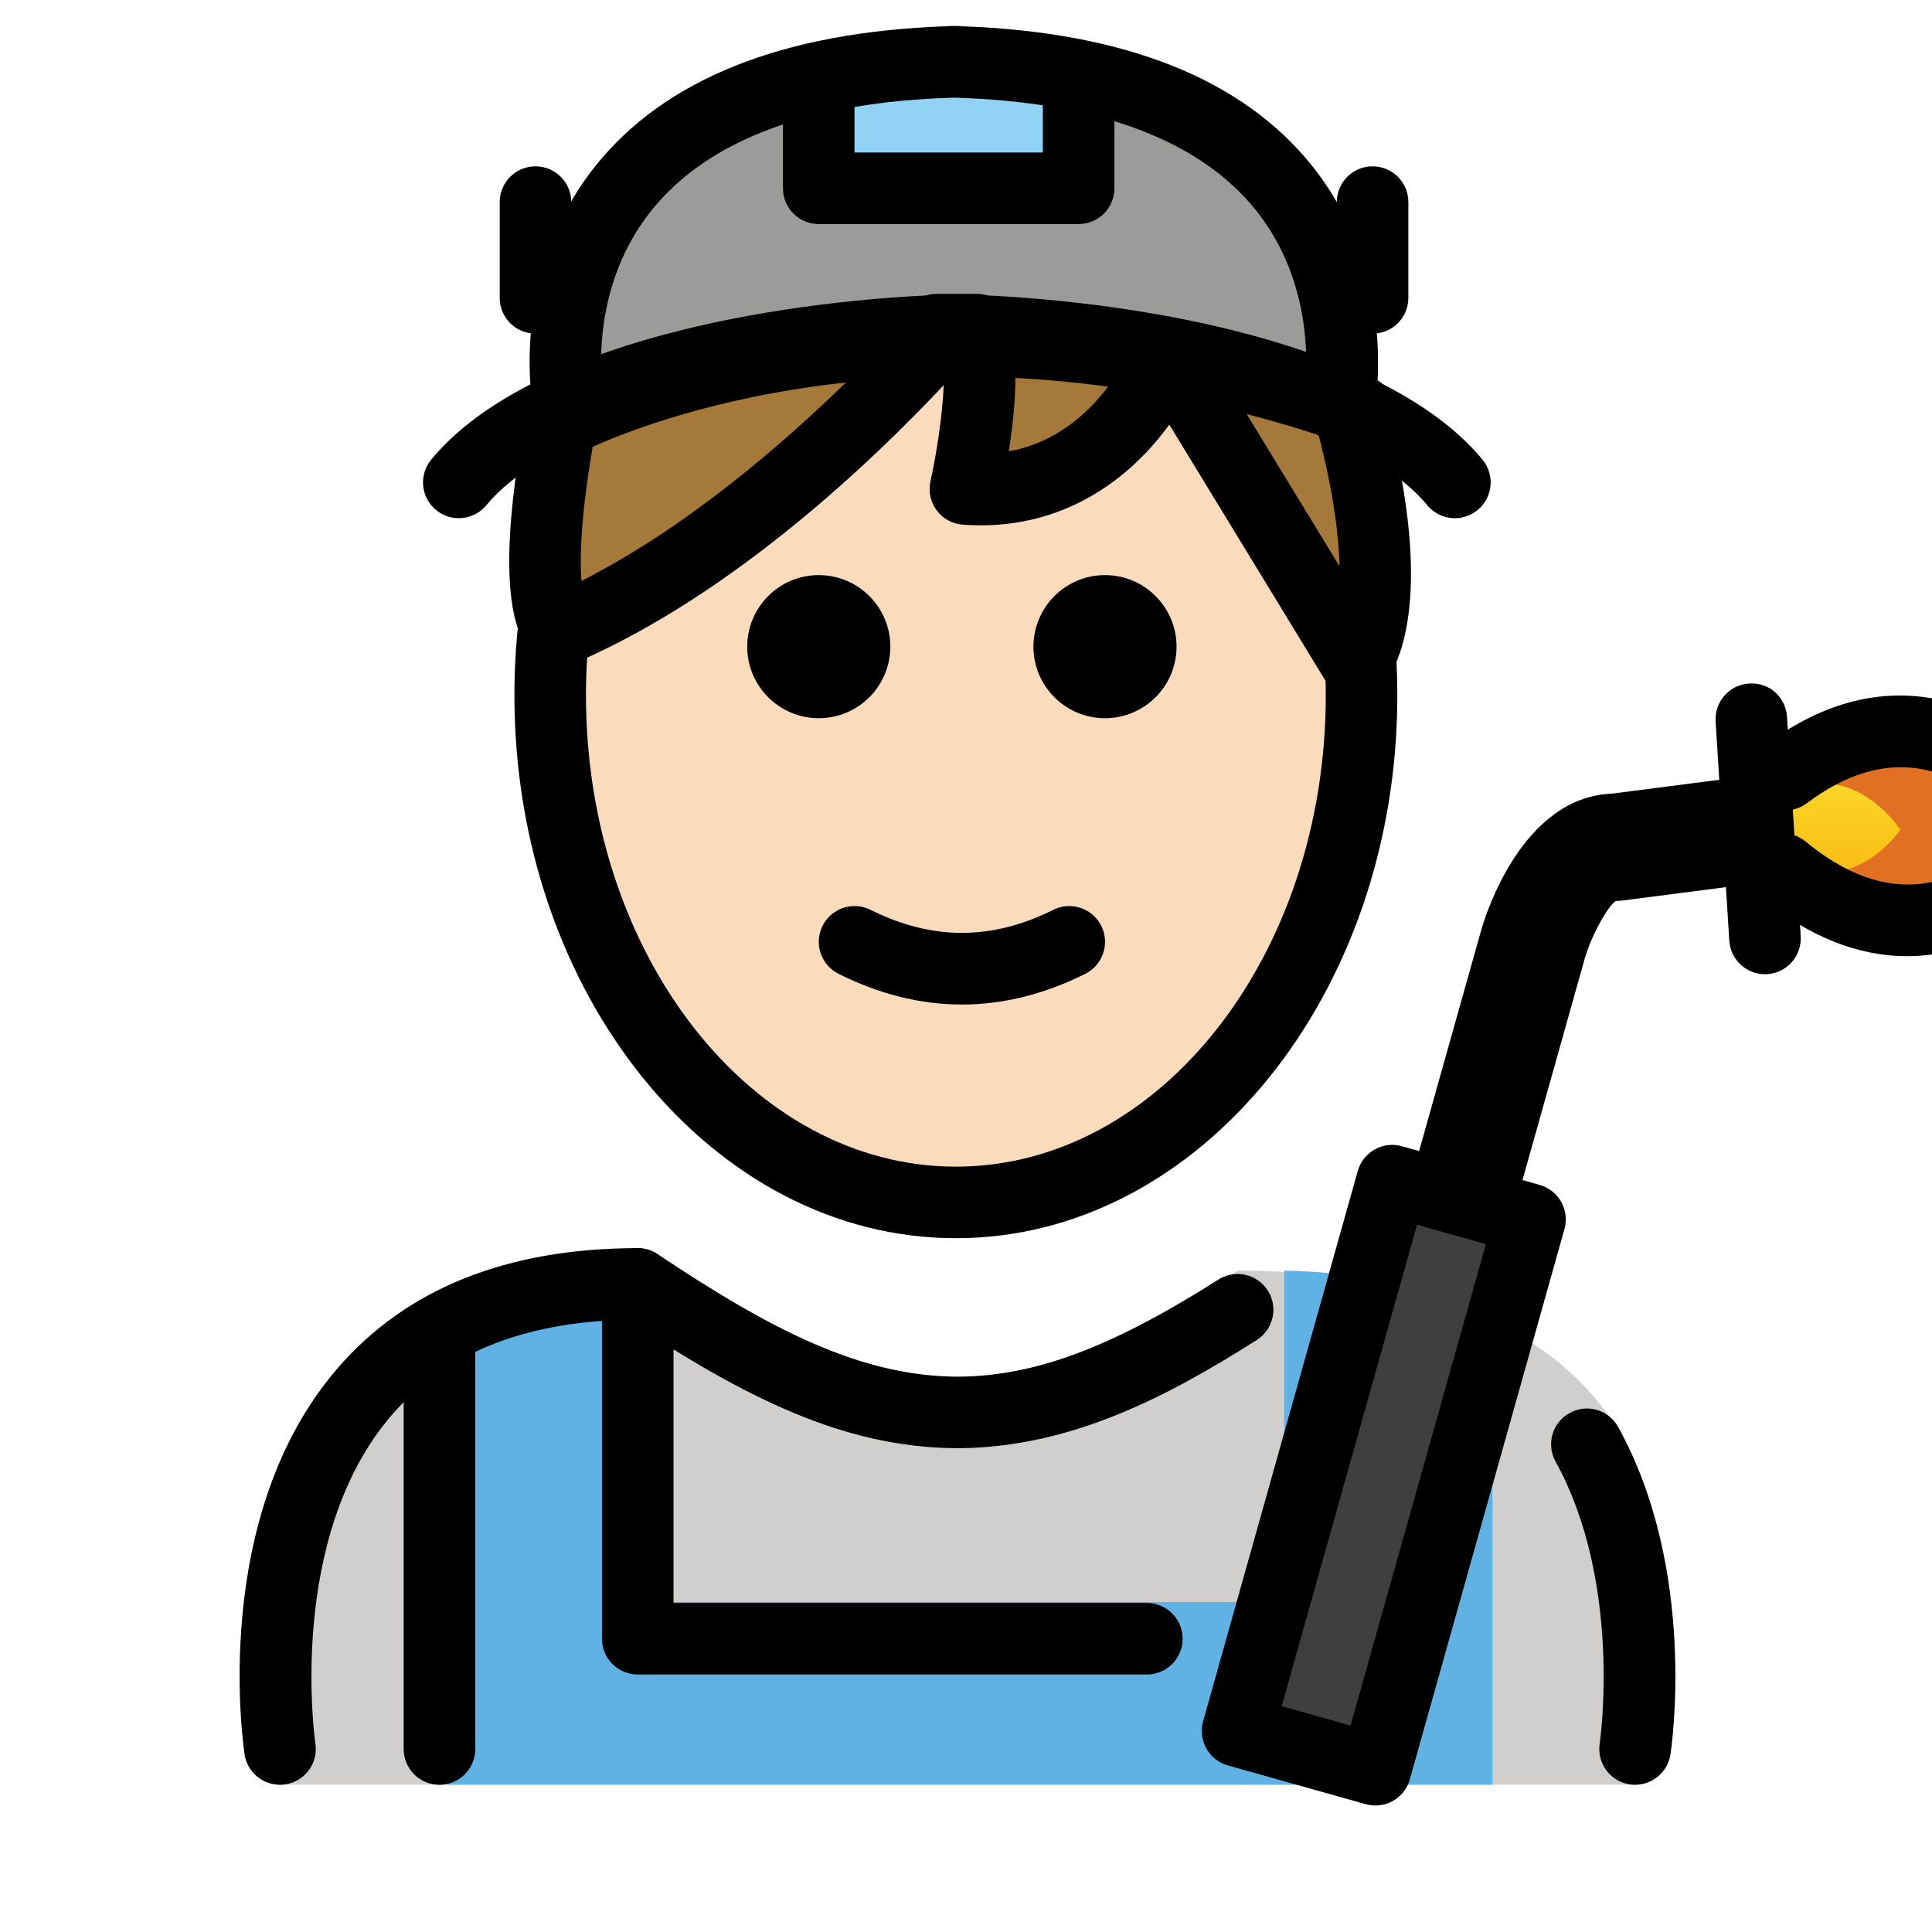 <svg viewBox="9 9 54 54" xmlns="http://www.w3.org/2000/svg">
  <defs>
    <linearGradient id="yellow-gradient" x1="0%" x2="0%" y1="0%" y2="100%">
      <stop offset="0%" style="stop-color:#FDE02F;stop-opacity:1;"/>
      <stop offset="100%" style="stop-color:#F7B209;stop-opacity:1;"/>
    </linearGradient>
  </defs>
  <g id="color">
    <path d="M35.574,10.726c0.029,0.001,0.056,0.003,0.085,0.004c0.029-0.001,0.055-0.003,0.085-0.004 H35.574z" fill="#9B9B9A"/>
    <path d="M35.658,10.73c-12.614,0.354-10.76,9.619-10.76,9.619c6.483-3.498,18.029-2.545,21.52,0 C46.418,20.349,48.273,11.084,35.658,10.73z" fill="#9B9B9A"/>
    <path d="M16.825,58.883c0,0-2-13.67,10-13.67c3.192,2.128,5.926,3.598,9,3.592H35.7 c3.074,0.006,4.708-2.164,7.9-4.292c5.715,0,9.042,1.936,10.584,4.387c2.016,4.236,0.604,9.983,0.604,9.983" fill="#D0CFCE"/>
    <path d="M58.827,33.29c4.577,3.776,7.859-1.101,7.859-1.101s-3.238-4.972-7.781-1.54" fill="#E27022"/>
    <polyline fill="#92D3F5" points="31.885,11.175 31.885,14.262 39.149,14.262 39.149,11.175"/>
    <line fill="none" x1="57.95" x2="58.332" y1="29.104" y2="35.23"/>
    <path d="M50.717,46.066v12.817H21.514V45.811l-0.003-0.006c1.394-0.797,3.203-1.292,5.545-1.292v9.265 h17.838v-9.209l0.001-0.055c2.393,0.035,4.491,0.596,5.876,1.467" fill="#61B2E4"/>
    <rect fill="#3F3F3F" height="4" transform="matrix(0.271 -0.963 0.963 0.271 -13.581 82.539)" width="15.978" x="39.689" y="48.232"/>
    <path d="M58.414,32.71c2.156,1.779,3.702-0.519,3.702-0.519s-1.525-2.342-3.665-0.726" fill="url(#yellow-gradient)"/>
  </g>
  <g id="hair">
    <path d="M46.722,20.525c1.508,5.499,0.175,6.973,0.175,6.973l-5.26-8.624 c0,0-1.478,4.106-5.654,3.793c0,0,0.647-2.893,0.293-4.168L35.23,18.444c-1.402,1.562-5.764,6.128-10.604,8.188 l-0.007-0.001l0.029,0.004c0,0-0.945-0.611,0.024-5.826c0,0,9.123-4.933,22.314-0.323" fill="#a57939"/>
  </g>
  <g id="skin">
    <path d="M41.773,19.097c-0.072-0.013-0.141-0.023-0.213-0.036c-0.349,0.797-1.938,3.878-5.577,3.606 c0,0,0.636-2.848,0.3-4.138c-0.39-0.006-0.763-0-1.137,0.008c-1.478,1.637-5.759,6.063-10.508,8.09 c0.006,0.005,0.01,0.008,0.01,0.008l-0.021-0.003c-0,0-0.001,0-0.001,0l-0.007-0.001l0.008,0.001 c0.004-0.002,0.007-0.004,0.011-0.005c-0.036-0.031-0.172-0.176-0.277-0.612c-0.113,0.802-0.183,1.623-0.183,2.466 c0,7.828,5.076,14.173,11.338,14.173c6.262,0,11.338-6.346,11.338-14.173c0-0.38-0.022-0.752-0.045-1.125 L41.773,19.097z" fill="#fadcbc"/>
  </g>
  <g id="line">
    <path d="M41.885,27.074c0,1.105-0.896,2-2,2s-2-0.895-2-2c0-1.103,0.896-2,2-2S41.885,25.971,41.885,27.074"/>
    <path d="M33.885,27.074c0,1.105-0.896,2-2,2s-2-0.895-2-2c0-1.103,0.896-2,2-2S33.885,25.971,33.885,27.074"/>
    <path d="M35.885,37.077c-1.152,0-2.304-0.286-3.447-0.858c-0.494-0.247-0.694-0.848-0.447-1.342 c0.247-0.494,0.846-0.694,1.342-0.447c1.718,0.859,3.388,0.859,5.106,0c0.495-0.247,1.095-0.046,1.342,0.447 c0.247,0.494,0.047,1.095-0.447,1.342C38.189,36.791,37.037,37.077,35.885,37.077z"/>
    <path d="M39.148,15.262h-7.264c-0.553,0-1-0.448-1-1v-3.087c0-0.552,0.447-1,1-1c0.553,0,1,0.448,1,1v2.087h5.264 v-2.087c0-0.552,0.447-1,1-1c0.553,0,1,0.448,1,1v3.087C40.148,14.815,39.701,15.262,39.148,15.262z"/>
    <path d="M47.364,18.325c-0.553,0-1-0.448-1-1v-2.676c0-0.552,0.447-1,1-1c0.553,0,1,0.448,1,1v2.676 C48.364,17.877,47.917,18.325,47.364,18.325z"/>
    <path d="M23.967,18.325c-0.553,0-1-0.448-1-1v-2.676c0-0.552,0.447-1,1-1s1,0.448,1,1v2.676 C24.967,17.877,24.52,18.325,23.967,18.325z"/>
    <path d="M35.717,43.608c-6.804,0-12.339-6.807-12.339-15.173c0-0.876,0.062-1.754,0.182-2.606l1.98,0.28 c-0.107,0.76-0.162,1.542-0.162,2.326c0,7.264,4.638,13.173,10.339,13.173s10.339-5.909,10.339-13.173 c0-1.072-0.102-2.139-0.303-3.17l1.963-0.383c0.226,1.157,0.34,2.353,0.34,3.553 C48.056,36.802,42.52,43.608,35.717,43.608z"/>
    <path d="M46.897,28.498c-0.031,0-0.062-0.002-0.094-0.004c-0.314-0.029-0.596-0.206-0.76-0.475l-4.361-7.151 c-1.077,1.49-2.982,3.001-5.773,2.797c-0.29-0.021-0.556-0.168-0.729-0.401c-0.174-0.233-0.236-0.53-0.173-0.814 c0.165-0.742,0.336-1.834,0.37-2.685c-1.94,2.068-5.84,5.815-10.203,7.722 c-0.189,0.117-0.419,0.17-0.65,0.142c-0.036-0.004-0.071-0.009-0.107-0.017 c-0.272-0.059-0.496-0.223-0.636-0.442c-0.697-0.92-0.729-3.115-0.092-6.543c0.056-0.297,0.242-0.553,0.508-0.697 c0.251-0.136,4.233-2.231,10.661-2.413c0.135-0.054,0.287-0.08,0.425-0.071L36.328,17.5 c0.035,0.002,0.069,0.005,0.103,0.011c1.488,0.032,3.088,0.17,4.787,0.454c0.099-0.045,0.205-0.075,0.317-0.087 c0.305-0.031,0.606,0.082,0.816,0.295c1.579,0.318,3.237,0.764,4.964,1.367c0.521,0.182,0.796,0.752,0.614,1.274 c-0.018,0.049-0.038,0.097-0.062,0.141c1.282,5.193,0.043,6.912-0.229,7.213 C47.447,28.379,47.178,28.498,46.897,28.498z M25.566,21.488c-0.337,1.957-0.364,3.103-0.315,3.749 c2.916-1.476,5.608-3.807,7.391-5.546C29.004,20.086,26.509,21.064,25.566,21.488z M43.845,20.573l2.595,4.255 c-0.021-0.868-0.168-2.063-0.584-3.668C45.174,20.939,44.503,20.744,43.845,20.573z M37.381,19.564 c-0.003,0.694-0.089,1.436-0.185,2.05c1.326-0.24,2.221-1.069,2.774-1.807 C39.075,19.686,38.211,19.607,37.381,19.564z"/>
    <path d="M49.664,23.484c-0.289,0-0.574-0.124-0.772-0.364c-1.772-2.148-7.129-3.724-13.149-3.895 c-6.019,0.171-11.376,1.747-13.148,3.895c-0.351,0.425-0.981,0.488-1.408,0.135 c-0.426-0.352-0.486-0.982-0.135-1.408c2.495-3.024,8.718-4.333,13.836-4.589c0.094-0.029,0.193-0.045,0.297-0.045 h1.117c0.103,0,0.203,0.016,0.297,0.045c5.118,0.256,11.342,1.565,13.837,4.589 c0.351,0.426,0.291,1.056-0.135,1.408C50.113,23.41,49.888,23.484,49.664,23.484z"/>
    <path d="M51.283,42.946l-2.889-0.812l2.009-7.146c0.111-0.389,1.131-3.709,3.653-3.806l3.893-0.502l0.385,2.975 l-3.973,0.513c-0.064,0.009-0.128,0.013-0.192,0.013H54.168c-0.202,0.103-0.684,0.943-0.878,1.625L51.283,42.946z"/>
    <path d="M58.331,36.23c-0.523,0-0.964-0.408-0.997-0.938l-0.382-6.127c-0.034-0.551,0.385-1.026,0.936-1.06 c0.572-0.041,1.025,0.385,1.06,0.935l0.382,6.127c0.034,0.552-0.385,1.026-0.936,1.06 C58.373,36.23,58.352,36.23,58.331,36.23z"/>
    <path d="M46.419,21.349c-0.065,0-0.131-0.006-0.197-0.019c-0.54-0.108-0.891-0.633-0.785-1.173l0,0 c0.006-0.029,0.541-2.954-1.34-5.289c-1.585-1.967-4.424-3.022-8.438-3.139c-4.028,0.117-6.872,1.179-8.454,3.158 c-1.882,2.355-1.331,5.237-1.325,5.266c0.108,0.541-0.242,1.069-0.784,1.177c-0.539,0.107-1.067-0.242-1.177-0.784 c-0.031-0.155-0.733-3.833,1.725-6.908c1.942-2.431,5.238-3.744,9.8-3.904c0.043-0.005,0.087-0.008,0.131-0.008 h0.169c0.044,0,0.088,0.003,0.131,0.008c4.562,0.16,7.858,1.473,9.801,3.904 c2.457,3.075,1.756,6.752,1.725,6.907C47.303,21.021,46.886,21.349,46.419,21.349z"/>
    <path d="M62.305,35.725c-1.394,0-2.773-0.558-4.114-1.663c-0.426-0.351-0.486-0.981-0.135-1.408 c0.351-0.425,0.98-0.486,1.408-0.135c1.124,0.929,2.231,1.322,3.301,1.174c1.182-0.167,2.116-0.963,2.638-1.517 c-0.531-0.594-1.505-1.476-2.739-1.688c-1.02-0.17-2.081,0.148-3.155,0.958 c-0.442,0.334-1.068,0.245-1.4-0.195c-0.333-0.441-0.245-1.067,0.195-1.4c1.538-1.162,3.127-1.61,4.716-1.33 c2.758,0.482,4.436,3.016,4.506,3.123c0.219,0.337,0.216,0.771-0.008,1.104 c-0.069,0.103-1.728,2.525-4.452,2.922C62.81,35.706,62.558,35.725,62.305,35.725z"/>
    <path d="M54.702,58.885c-0.051,0-0.102-0.003-0.152-0.011c-0.546-0.083-0.921-0.594-0.838-1.139 c0.007-0.045,0.648-4.479-1.233-7.883c-0.268-0.482-0.092-1.092,0.392-1.358c0.485-0.27,1.092-0.091,1.358,0.392 c2.218,4.011,1.492,8.944,1.46,9.152C55.612,58.532,55.187,58.885,54.702,58.885z"/>
    <path d="M21.283,58.886c-0.553,0-1-0.447-1-1V46.184c0-0.553,0.447-1,1-1s1,0.447,1,1v11.702 C22.283,58.438,21.836,58.886,21.283,58.886z"/>
    <path d="M41.056,55.803H26.825c-0.553,0-1-0.447-1-1v-9.917c0-0.553,0.447-1,1-1s1,0.447,1,1v8.917h13.23 c0.553,0,1,0.447,1,1C42.056,55.355,41.608,55.803,41.056,55.803z"/>
    <path d="M16.823,58.885c-0.484,0-0.91-0.353-0.986-0.847c-0.041-0.27-0.973-6.633,2.581-10.775 c1.923-2.241,4.751-3.377,8.407-3.377c0.197,0,0.391,0.059,0.555,0.168c3.153,2.103,5.66,3.411,8.383,3.425 c2.154-0.011,4.273-0.801,7.293-2.715c0.468-0.297,1.084-0.156,1.38,0.309c0.296,0.466,0.157,1.084-0.309,1.38 c-2.438,1.546-5.125,2.978-8.253,3.024c-0.021,0.002-0.044,0-0.066,0.001c-0.008,0-0.014,0-0.021,0h-0.049 c-0.013,0-0.025-0.001-0.038,0c-0.015,0-0.029,0-0.044-0.001c-3.1-0.043-5.816-1.403-9.126-3.589 c-2.897,0.057-5.11,0.954-6.586,2.669c-2.956,3.437-2.138,9.12-2.129,9.178c0.083,0.545-0.292,1.055-0.838,1.139 C16.925,58.882,16.874,58.885,16.823,58.885z"/>
    <path d="M47.441,59.464c-0.091,0-0.182-0.013-0.271-0.037l-3.851-1.083c-0.532-0.149-0.842-0.702-0.692-1.233 l4.323-15.382c0.149-0.532,0.704-0.841,1.233-0.692l3.851,1.082c0.255,0.072,0.472,0.242,0.602,0.474 s0.162,0.505,0.091,0.76l-4.323,15.383c-0.072,0.256-0.242,0.472-0.474,0.602 C47.78,59.421,47.611,59.464,47.441,59.464z M44.824,56.688l1.925,0.542l3.782-13.457l-1.925-0.541L44.824,56.688z"/>
  </g>
</svg>